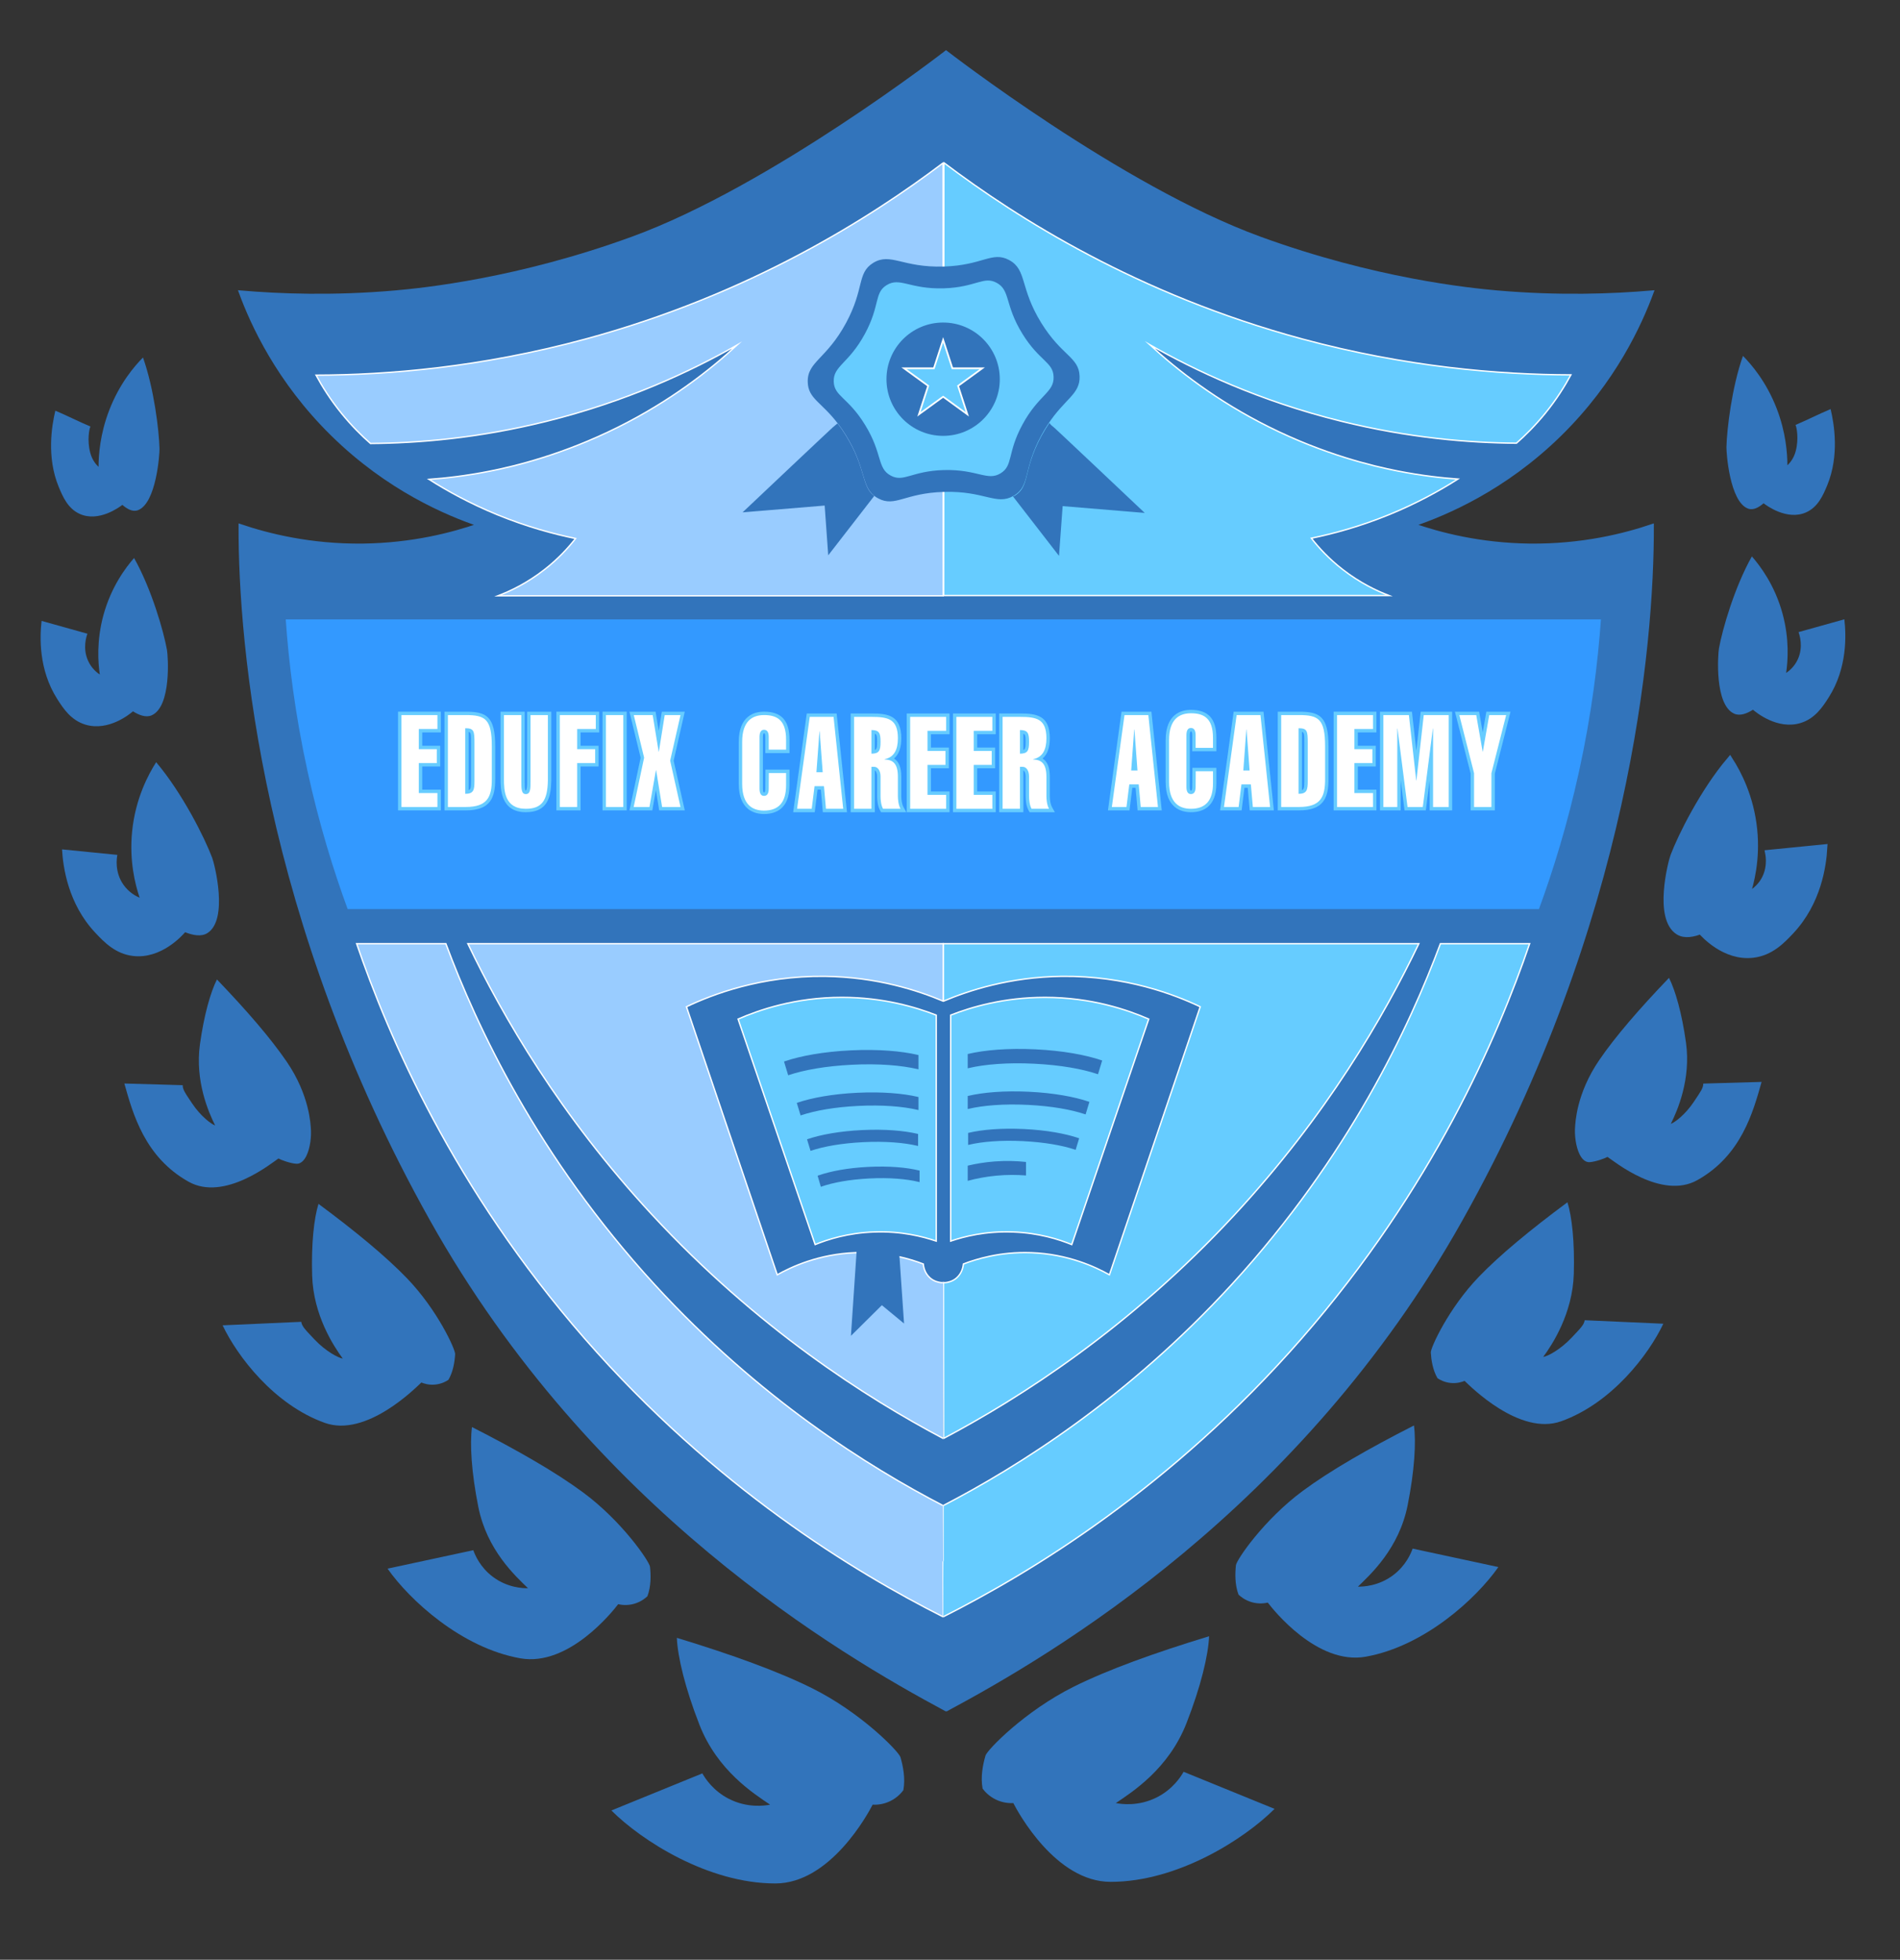 <svg viewBox="160.31 255.374 279.141 287.926" version="1.1" xmlns:xlink="http://www.w3.org/1999/xlink" xmlns="http://www.w3.org/2000/svg" style="max-height: 500px" width="279.141" height="287.926">
<rect x="160.31" y="255.374" width="279.141" height="287.926" fill="#333333" stroke="none"/>
<defs>
<clipPath id="clip_0">
<path d="M0 841.89H595.276V0H0Z" transform="matrix(1,0,0,-1,0,841.89)"/>
</clipPath>
<clipPath id="clip_1">
<path d="M0 841.89H595.276V0H0Z" transform="matrix(1,0,0,-1,0,841.89)"/>
</clipPath>
<clipPath id="clip_2">
<path d="M0 841.89H595.276V0H0Z" transform="matrix(1,0,0,-1,0,841.89)"/>
</clipPath>
</defs>
<g>
</g>
<g>
<path d="M0 0V4.6 19.3" stroke="#231f20" fill="none" stroke-linejoin="miter" stroke-miterlimit="10" stroke-linecap="butt" stroke-width=".2" transform="matrix(1,0,0,-1,298.932,346.127)"/>
<path d="M0 0 .06-14.9V-30.91" stroke="#231f20" fill="none" stroke-linejoin="miter" stroke-miterlimit="10" stroke-linecap="butt" stroke-width=".2" transform="matrix(1,0,0,-1,298.872,263.057)"/>
</g>
<g>
<g clip-path="url(#clip_0)">
<path fill="#3274bb" d="M0 0H-175.37C-177.53 5.87-179.64 12.71-181.33 20.43-183.16 28.78-184.11 36.43-184.56 43.06H9.2C8.74 36.43 7.79 28.78 5.96 20.43 4.27 12.71 2.16 5.87 0 0M-1.544 53.7C-8.854 53.79-14.754 55.34-18.654 56.7-13.934 58.3-5.284 61.93 2.906 69.96 10.936 77.84 14.716 86.23 16.436 90.89 10.606 90.39 2.826 90.1-6.294 90.89-10.464 91.26-24.324 92.66-41.184 98.81-61.634 106.26-87.284 126.13-87.284 126.13-87.284 126.13-112.884 106.26-133.334 98.81-150.184 92.66-164.054 91.26-168.224 90.89-177.334 90.1-185.124 90.39-190.944 90.89-189.234 86.23-185.444 77.84-177.414 69.96-169.234 61.93-160.584 58.3-155.864 56.7-159.754 55.34-165.664 53.79-172.974 53.7-180.714 53.61-186.964 55.21-190.974 56.57-191.024 38.98-187.484-1.48-162.884-45.36-139.134-87.75-102.804-109.03-87.284-117.36H-87.224C-71.704-109.03-35.384-87.75-11.634-45.36 12.966-1.48 16.506 38.98 16.456 56.57 12.446 55.21 6.206 53.61-1.544 53.7" transform="matrix(1,0,0,-1,386.582,389.187)"/>
<path d="M0 0H-175.37C-177.53 5.87-179.64 12.71-181.33 20.43-183.16 28.78-184.11 36.43-184.56 43.06H9.2C8.74 36.43 7.79 28.78 5.96 20.43 4.27 12.71 2.16 5.87 0 0ZM-1.544 53.7C-8.854 53.79-14.754 55.34-18.654 56.7-13.934 58.3-5.284 61.93 2.906 69.96 10.936 77.84 14.716 86.23 16.436 90.89 10.606 90.39 2.826 90.1-6.294 90.89-10.464 91.26-24.324 92.66-41.184 98.81-61.634 106.26-87.284 126.13-87.284 126.13-87.284 126.13-112.884 106.26-133.334 98.81-150.184 92.66-164.054 91.26-168.224 90.89-177.334 90.1-185.124 90.39-190.944 90.89-189.234 86.23-185.444 77.84-177.414 69.96-169.234 61.93-160.584 58.3-155.864 56.7-159.754 55.34-165.664 53.79-172.974 53.7-180.714 53.61-186.964 55.21-190.974 56.57-191.024 38.98-187.484-1.48-162.884-45.36-139.134-87.75-102.804-109.03-87.284-117.36H-87.224C-71.704-109.03-35.384-87.75-11.634-45.36 12.966-1.48 16.506 38.98 16.456 56.57 12.446 55.21 6.206 53.61-1.544 53.7Z" stroke="#3274bb" fill="none" stroke-linejoin="miter" stroke-miterlimit="10" stroke-linecap="butt" stroke-width=".5" transform="matrix(1,0,0,-1,386.582,389.187)"/>
<path fill="#3399ff" d="M0 0C-.46-6.63-1.41-14.28-3.24-22.63-4.93-30.35-7.04-37.19-9.2-43.06H-184.57C-186.73-37.19-188.84-30.35-190.53-22.63-192.36-14.28-193.31-6.63-193.76 0Z" transform="matrix(1,0,0,-1,395.782,346.127)"/>
<path d="M0 0C-.46-6.63-1.41-14.28-3.24-22.63-4.93-30.35-7.04-37.19-9.2-43.06H-184.57C-186.73-37.19-188.84-30.35-190.53-22.63-192.36-14.28-193.31-6.63-193.76 0H0Z" stroke="#3274bb" fill="none" stroke-linejoin="miter" stroke-miterlimit="10" stroke-linecap="butt" stroke-width=".5" transform="matrix(1,0,0,-1,395.782,346.127)"/>
<path fill="#3274bb" d="M0 0C-.472-.025-1.462-.013-2.553 .511-3.61 1.018-4.23 1.749-4.511 2.128-4.832 3.862-4.466 5.67-4.085 6.979-3.844 7.805 1.702 13.532 8.893 17.107 13.854 19.573 20.634 22.035 28.766 24.511 28.65 21.741 27.572 17.185 25.447 11.745 22.811 4.998 17.462 1.621 15.064 0 15.867-.152 18.401-.525 21.106 .851 23.427 2.031 24.595 3.848 25.021 4.596L38.383-.851C33.957-5.277 24.17-11.574 14.298-11.574 6.213-11.574 .677-1.31 0 0" transform="matrix(1,0,0,-1,309.18,520.281)"/>
<path fill="#3274bb" d="M0 0C-.411-.095-1.283-.238-2.324 .052-3.332 .333-3.991 .88-4.297 1.169-4.849 2.644-4.809 4.29-4.677 5.5-4.594 6.264-.609 12.162 5.157 16.423 9.135 19.364 14.713 22.583 21.477 26.025 21.806 23.572 21.567 19.398 20.545 14.285 19.277 7.943 15.1 4.141 13.244 2.344 13.974 2.335 16.259 2.401 18.424 4.032 20.281 5.431 21.025 7.21 21.283 7.933L33.878 5.223C30.676 .644 23.051-6.416 14.371-7.952 7.263-9.209 .799-1.047 0 0" transform="matrix(1,0,0,-1,346.567,490.827)"/>
<path fill="#3274bb" d="M0 0C-.349-.146-1.1-.403-2.065-.302-2.999-.204-3.664 .181-3.977 .392-4.687 1.614-4.897 3.077-4.962 4.168-5.003 4.856-2.358 10.672 2.107 15.306 5.187 18.503 9.642 22.186 15.114 26.244 15.772 24.122 16.185 20.393 16.045 15.715 15.871 9.913 12.92 5.382 11.547 3.514 12.194 3.615 14.03 4.557 15.701 6.324 17.135 7.84 17.528 8.234 17.648 8.913L29.199 8.399C27.051 3.867 21.636-3.276 14.185-5.933 8.083-8.11 .863-.807 0 0" transform="matrix(1,0,0,-1,375.481,458.254)"/>
<path fill="#3274bb" d="M0 0C-.299-.188-1.712-.717-2.615-.775-3.489-.83-3.936 .08-4.085 .34-4.702 1.58-4.846 3.335-4.766 4.34-4.715 4.981-4.595 9.266-1.214 14.221 1.119 17.639 4.639 21.719 9.035 26.301 9.971 24.454 10.932 21.091 11.533 16.77 12.278 11.41 10.272 6.786 9.301 4.854 9.88 5.049 11.42 6.201 12.681 8.085 13.763 9.702 14.062 10.125 14.067 10.768L22.638 11.014C21.37 6.515 19.632 .187 13.198-3.417 7.929-6.369 .919-.607 0 0" transform="matrix(1,0,0,-1,396.478,425.342)"/>
<path fill="#3274bb" d="M0 0C-3.861-4.568-7.125-11.102-8.234-14.053-8.58-14.973-10.656-23.126-7.532-25.106-6.614-25.688-5.344-25.413-4.255-24.979-3.837-25.463-.726-28.96 3.404-28.468 5.975-28.162 7.616-26.467 8.936-25.064 12.955-20.792 13.678-15.405 13.83-12.809 11.121-13.078 8.411-13.348 5.702-13.617 5.783-14.037 6.135-16.112 4.809-18 3.997-19.156 2.94-19.694 2.426-19.915 3.076-17.987 3.968-14.512 3.532-10.17 3.043-5.295 1.124-1.763 0 0" transform="matrix(1,0,0,-1,414.443,367.121)"/>
<path d="M0 0C-3.861-4.568-7.125-11.102-8.234-14.053-8.58-14.973-10.656-23.126-7.532-25.106-6.614-25.688-5.344-25.413-4.255-24.979-3.837-25.463-.726-28.96 3.404-28.468 5.975-28.162 7.616-26.467 8.936-25.064 12.955-20.792 13.678-15.405 13.83-12.809 11.121-13.078 8.411-13.348 5.702-13.617 5.783-14.037 6.135-16.112 4.809-18 3.997-19.156 2.94-19.694 2.426-19.915 3.076-17.987 3.968-14.512 3.532-10.17 3.043-5.295 1.124-1.763 0 0Z" stroke="#3274bb" fill="none" stroke-linejoin="miter" stroke-miterlimit="10" stroke-linecap="butt" stroke-width="1" transform="matrix(1,0,0,-1,414.443,367.121)"/>
<path fill="#3274bb" d="M0 0C-2.572-4.565-4.344-10.767-4.836-13.516-4.99-14.373-5.517-21.824-2.585-23.111-1.723-23.489-.694-23.064 .16-22.526 .585-22.89 3.735-25.509 7.145-24.481 9.268-23.841 10.397-22.118 11.3-20.696 14.049-16.369 13.85-11.539 13.588-9.24 11.344-9.867 9.099-10.495 6.854-11.122 6.985-11.479 7.594-13.248 6.758-15.096 6.247-16.227 5.436-16.852 5.035-17.119 5.294-15.334 5.525-12.157 4.506-8.412 3.361-4.206 1.212-1.385 0 0" transform="matrix(1,0,0,-1,417.689,337.122)"/>
<path fill="#3274bb" d="M0 0C-1.627-4.594-2.356-10.7-2.427-13.383-2.449-14.219-1.947-21.427 .741-22.433 1.531-22.728 2.362-22.238 3.028-21.653 3.441-21.97 6.487-24.24 9.289-22.982 11.033-22.199 11.784-20.452 12.379-19.013 14.188-14.633 13.398-10.004 12.878-7.813 11.027-8.594 9.575-9.358 7.724-10.139 7.882-10.472 8.234-12.142 7.752-13.985 7.457-15.113 6.84-15.779 6.529-16.068 6.523-14.33 6.314-11.256 4.956-7.734 3.432-3.78 1.221-1.236 0 0" transform="matrix(1,0,0,-1,416.379,307.663)"/>
<path fill="#3274bb" d="M0 0C.472-.025 1.462-.013 2.553 .511 3.61 1.018 4.23 1.749 4.511 2.128 4.832 3.862 4.466 5.67 4.085 6.979 3.845 7.805-1.702 13.532-8.893 17.107-13.854 19.573-20.634 22.035-28.766 24.511-28.65 21.741-27.572 17.185-25.447 11.745-22.811 4.998-17.462 1.621-15.064 0-15.867-.152-18.401-.525-21.106 .851-23.427 2.031-24.595 3.848-25.021 4.596L-38.383-.851C-33.957-5.277-24.17-11.574-14.298-11.574-6.213-11.574-.677-1.31 0 0" transform="matrix(1,0,0,-1,288.516,520.516)"/>
<path fill="#3274bb" d="M0 0C.411-.095 1.283-.238 2.324 .052 3.332 .333 3.991 .88 4.297 1.169 4.849 2.644 4.809 4.29 4.677 5.5 4.594 6.264 .609 12.162-5.157 16.423-9.135 19.364-14.713 22.583-21.477 26.025-21.806 23.572-21.567 19.398-20.545 14.285-19.277 7.943-15.1 4.141-13.244 2.344-13.974 2.335-16.259 2.401-18.424 4.032-20.281 5.431-21.025 7.21-21.283 7.933L-33.878 5.223C-30.676 .644-23.051-6.416-14.371-7.952-7.263-9.209-.799-1.047 0 0" transform="matrix(1,0,0,-1,251.129,491.061)"/>
<path fill="#3274bb" d="M0 0C.349-.146 1.1-.403 2.065-.302 2.999-.204 3.664 .181 3.977 .392 4.687 1.614 4.897 3.077 4.962 4.168 5.003 4.856 2.358 10.672-2.107 15.306-5.187 18.503-9.642 22.186-15.114 26.244-15.772 24.122-16.185 20.393-16.045 15.715-15.871 9.913-12.92 5.382-11.547 3.514-12.194 3.615-14.03 4.557-15.701 6.324-17.135 7.84-17.528 8.234-17.648 8.913L-29.199 8.399C-27.051 3.867-21.636-3.276-14.185-5.933-8.083-8.11-.863-.807 0 0" transform="matrix(1,0,0,-1,222.215,458.489)"/>
<path fill="#3274bb" d="M0 0C.299-.188 1.712-.717 2.615-.775 3.489-.83 3.936 .08 4.085 .34 4.702 1.58 4.846 3.335 4.766 4.34 4.715 4.981 4.595 9.265 1.214 14.221-1.119 17.639-4.639 21.719-9.035 26.301-9.971 24.454-10.932 21.091-11.533 16.77-12.278 11.41-10.272 6.786-9.301 4.854-9.88 5.049-11.42 6.201-12.681 8.085-13.763 9.702-14.062 10.125-14.067 10.768L-22.638 11.014C-21.37 6.515-19.632 .187-13.198-3.417-7.929-6.369-.919-.607 0 0" transform="matrix(1,0,0,-1,201.218,425.577)"/>
<path fill="#3274bb" d="M0 0C3.861-4.568 7.125-11.102 8.234-14.053 8.58-14.973 10.656-23.126 7.532-25.106 6.614-25.688 5.344-25.413 4.255-24.979 3.837-25.463 .726-28.96-3.404-28.468-5.975-28.162-7.616-26.467-8.936-25.064-12.955-20.792-13.678-15.405-13.83-12.809-11.121-13.078-8.411-13.348-5.702-13.617-5.783-14.037-6.135-16.112-4.809-18-3.997-19.156-2.94-19.694-2.426-19.915-3.076-17.987-3.968-14.512-3.532-10.17-3.043-5.295-1.124-1.763 0 0" transform="matrix(1,0,0,-1,183.253,367.356)"/>
<path fill="#3274bb" d="M0 0C2.572-4.565 4.344-10.767 4.836-13.516 4.99-14.373 5.517-21.824 2.585-23.111 1.723-23.489 .694-23.064-.16-22.526-.585-22.89-3.735-25.509-7.145-24.481-9.268-23.841-10.397-22.118-11.3-20.696-14.049-16.369-13.85-11.539-13.588-9.24-11.344-9.867-9.099-10.495-6.854-11.122-6.985-11.479-7.594-13.248-6.758-15.096-6.247-16.227-5.436-16.852-5.035-17.119-5.294-15.334-5.525-12.157-4.506-8.412-3.361-4.206-1.212-1.385 0 0" transform="matrix(1,0,0,-1,180.007,337.357)"/>
<path fill="#3274bb" d="M0 0C1.627-4.594 2.356-10.7 2.427-13.383 2.449-14.219 1.947-21.427-.741-22.433-1.531-22.728-2.362-22.238-3.028-21.653-3.441-21.97-6.487-24.24-9.289-22.982-11.033-22.199-11.784-20.452-12.379-19.013-14.188-14.633-13.398-10.004-12.878-7.813-11.027-8.594-9.575-9.358-7.724-10.139-7.882-10.472-8.234-12.142-7.752-13.985-7.457-15.113-6.84-15.779-6.529-16.068-6.523-14.33-6.314-11.256-4.956-7.734-3.432-3.78-1.221-1.236 0 0" transform="matrix(1,0,0,-1,181.317,307.898)"/>
</g>
</g>
<g>
<g clip-path="url(#clip_1)">
<path fill="#66ccff" d="M0 0C-4.28-1.75-8.21-2.82-11.49-3.49-10.43-4.84-8.94-6.49-6.89-8.08-4.36-10.05-1.9-11.22-.08-11.91H-65.51L-65.48 51.66H-65.45C-54.66 43.51-36.99 32.32-12.85 25.79 2.44 21.66 16.08 20.54 26.64 20.51 25.74 18.85 24.53 16.91 22.9 14.9 21.43 13.09 19.95 11.62 18.64 10.47 11.72 10.52 2.85 11.23-7.15 13.71-19.07 16.66-28.53 21.12-35.23 24.94-31.22 21.25-25.43 16.7-17.7 12.85-9.56 8.8-2.48 7.11 1.19 6.39 4.73 5.69 7.78 5.36 10.04 5.2 7.35 3.49 4 1.64 0 0" transform="matrix(1,0,0,-1,364.46,330.96)"/>
<path d="M0 0C-4.28-1.75-8.21-2.82-11.49-3.49-10.43-4.84-8.94-6.49-6.89-8.08-4.36-10.05-1.9-11.22-.08-11.91H-65.51L-65.48 51.66H-65.45C-54.66 43.51-36.99 32.32-12.85 25.79 2.44 21.66 16.08 20.54 26.64 20.51 25.74 18.85 24.53 16.91 22.9 14.9 21.43 13.09 19.95 11.62 18.64 10.47 11.72 10.52 2.85 11.23-7.15 13.71-19.07 16.66-28.53 21.12-35.23 24.94-31.22 21.25-25.43 16.7-17.7 12.85-9.56 8.8-2.48 7.11 1.19 6.39 4.73 5.69 7.78 5.36 10.04 5.2 7.35 3.49 4 1.64 0 0Z" stroke="#ffffff" fill="none" stroke-linejoin="miter" stroke-miterlimit="10" stroke-linecap="butt" stroke-width=".2" transform="matrix(1,0,0,-1,364.46,330.96)"/>
<path fill="#99ccff" d="M0 0C2.26 .16 5.31 .49 8.85 1.19 12.52 1.91 19.6 3.6 27.74 7.65 35.47 11.5 41.26 16.05 45.27 19.74 38.57 15.92 29.11 11.46 17.19 8.51 7.19 6.03-1.68 5.32-8.6 5.27-9.91 6.42-11.39 7.89-12.86 9.7-14.49 11.71-15.7 13.65-16.6 15.31-6.04 15.34 7.6 16.46 22.89 20.59 47.03 27.12 64.7 38.31 75.49 46.46H75.52L75.55-17.11H10.12C11.94-16.42 14.4-15.25 16.93-13.28 18.98-11.69 20.47-10.04 21.53-8.69 18.25-8.02 14.32-6.95 10.04-5.2 6.04-3.56 2.69-1.71 0 0" transform="matrix(1,0,0,-1,223.339,325.802)"/>
<path d="M0 0C2.26 .16 5.31 .49 8.85 1.19 12.52 1.91 19.6 3.6 27.74 7.65 35.47 11.5 41.26 16.05 45.27 19.74 38.57 15.92 29.11 11.46 17.19 8.51 7.19 6.03-1.68 5.32-8.6 5.27-9.91 6.42-11.39 7.89-12.86 9.7-14.49 11.71-15.7 13.65-16.6 15.31-6.04 15.34 7.6 16.46 22.89 20.59 47.03 27.12 64.7 38.31 75.49 46.46H75.52L75.55-17.11H10.12C11.94-16.42 14.4-15.25 16.93-13.28 18.98-11.69 20.47-10.04 21.53-8.69 18.25-8.02 14.32-6.95 10.04-5.2 6.04-3.56 2.69-1.71 0 0Z" stroke="#ffffff" fill="none" stroke-linejoin="miter" stroke-miterlimit="10" stroke-linecap="butt" stroke-width=".2" transform="matrix(1,0,0,-1,223.339,325.802)"/>
<path fill="#66ccff" d="M0 0C10.95 5.69 27.02 15.72 42.41 32.51 59.65 51.33 68.53 70.45 73.05 82.56H86.16C81.47 68.86 71.95 46.64 52.63 24.51 33.45 2.56 12.89-9.83 0-16.34-.01-16.34-.01 .01 0 0" transform="matrix(1,0,0,-1,298.879,476.576)"/>
<path d="M0 0C10.95 5.69 27.02 15.72 42.41 32.51 59.65 51.33 68.53 70.45 73.05 82.56H86.16C81.47 68.86 71.95 46.64 52.63 24.51 33.45 2.56 12.89-9.83 0-16.34-.01-16.34-.01 .01 0 0Z" stroke="#ffffff" fill="none" stroke-linejoin="miter" stroke-miterlimit="10" stroke-linecap="butt" stroke-width=".2" transform="matrix(1,0,0,-1,298.879,476.576)"/>
<path fill="#99ccff" d="M0 0C-12.89 6.51-33.45 18.9-52.63 40.85-71.95 62.98-81.47 85.2-86.16 98.9H-73.05C-68.53 86.79-59.65 67.67-42.41 48.85-27.02 32.06-10.95 22.03 0 16.34 .01 16.35 .01 0 0 0" transform="matrix(1,0,0,-1,298.864,492.916)"/>
<path d="M0 0C-12.89 6.51-33.45 18.9-52.63 40.85-71.95 62.98-81.47 85.2-86.16 98.9H-73.05C-68.53 86.79-59.65 67.67-42.41 48.85-27.02 32.06-10.95 22.03 0 16.34 .01 16.35 .01 0 0 0Z" stroke="#ffffff" fill="none" stroke-linejoin="miter" stroke-miterlimit="10" stroke-linecap="butt" stroke-width=".2" transform="matrix(1,0,0,-1,298.864,492.916)"/>
<path fill="#66ccff" d="M0 0V-8.43C.01-8.43 .02-8.44 .03-8.44 3.66-6.91 9.72-4.89 17.43-4.8 26.79-4.7 33.96-7.48 37.73-9.27L24.39-48.65C22.37-47.51 18.33-45.6 12.89-45.4H12.84C10.56-45.32 8.53-45.56 6.82-45.92 5.24-46.25 3.92-46.68 2.94-47.06 2.91-47.31 2.81-48.33 1.96-49.09 1.34-49.65 .62-49.76 .33-49.8H.01C.02-62.52 .02-72.69 .03-72.69 11.25-66.74 27.3-56.55 42.78-39.83 56.31-25.23 64.72-10.7 69.85 0Z" transform="matrix(1,0,0,-1,298.912,394.016)"/>
<path d="M0 0V-8.43C.01-8.43 .02-8.44 .03-8.44 3.66-6.91 9.72-4.89 17.43-4.8 26.79-4.7 33.96-7.48 37.73-9.27L24.39-48.65C22.37-47.51 18.33-45.6 12.89-45.4H12.84C10.56-45.32 8.53-45.56 6.82-45.92 5.24-46.25 3.92-46.68 2.94-47.06 2.91-47.31 2.81-48.33 1.96-49.09 1.34-49.65 .62-49.76 .33-49.8H.01C.02-62.52 .02-72.69 .03-72.69 11.25-66.74 27.3-56.55 42.78-39.83 56.31-25.23 64.72-10.7 69.85 0H0Z" stroke="#ffffff" fill="none" stroke-linejoin="miter" stroke-miterlimit="10" stroke-linecap="butt" stroke-width=".2" transform="matrix(1,0,0,-1,298.912,394.016)"/>
<path fill="#99ccff" d="M0 0C5.13-10.7 13.54-25.23 27.07-39.83 42.55-56.55 58.6-66.74 69.82-72.69 69.83-72.69 69.83-62.52 69.84-49.8H69.52C69.23-49.76 68.51-49.65 67.89-49.09 67.04-48.33 66.94-47.31 66.91-47.06 65.93-46.68 64.61-46.25 63.03-45.92 61.32-45.56 59.29-45.32 57.01-45.4H56.96C51.52-45.6 47.48-47.51 45.46-48.65L32.12-9.27C35.89-7.48 43.06-4.7 52.42-4.8 60.13-4.89 66.19-6.91 69.82-8.44 69.83-8.44 69.84-8.43 69.85-8.43V0Z" transform="matrix(1,0,0,-1,229.041,394.016)"/>
<path d="M0 0C5.13-10.7 13.54-25.23 27.07-39.83 42.55-56.55 58.6-66.74 69.82-72.69 69.83-72.69 69.83-62.52 69.84-49.8H69.52C69.23-49.76 68.51-49.65 67.89-49.09 67.04-48.33 66.94-47.31 66.91-47.06 65.93-46.68 64.61-46.25 63.03-45.92 61.32-45.56 59.29-45.32 57.01-45.4H56.96C51.52-45.6 47.48-47.51 45.46-48.65L32.12-9.27C35.89-7.48 43.06-4.7 52.42-4.8 60.13-4.89 66.19-6.91 69.82-8.44 69.83-8.44 69.84-8.43 69.85-8.43V0H0Z" stroke="#ffffff" fill="none" stroke-linejoin="miter" stroke-miterlimit="10" stroke-linecap="butt" stroke-width=".2" transform="matrix(1,0,0,-1,229.041,394.016)"/>
<path fill="#66ccff" d="M0 0V-33.2C-1.97-32.53-5.15-31.71-9.13-31.86-12.91-31.99-15.91-32.94-17.79-33.71L-29.11-.58C-26.08 .74-20.74 2.61-13.85 2.61-7.77 2.61-2.94 1.15 0 0" transform="matrix(1,0,0,-1,297.857,404.515)"/>
<path d="M0 0V-33.2C-1.97-32.53-5.15-31.71-9.13-31.86-12.91-31.99-15.91-32.94-17.79-33.71L-29.11-.58C-26.08 .74-20.74 2.61-13.85 2.61-7.77 2.61-2.94 1.15 0 0Z" stroke="#ffffff" fill="none" stroke-linejoin="miter" stroke-miterlimit="10" stroke-linecap="butt" stroke-width=".2" transform="matrix(1,0,0,-1,297.857,404.515)"/>
<path fill="#66ccff" d="M0 0-11.31-33.13C-13.2-32.36-16.19-31.41-19.98-31.28-23.95-31.13-27.14-31.95-29.1-32.62V.58C-26.16 1.73-21.34 3.19-15.25 3.19-8.37 3.19-3.02 1.32 0 0" transform="matrix(1,0,0,-1,329.077,405.096)"/>
<path d="M0 0-11.31-33.13C-13.2-32.36-16.19-31.41-19.98-31.28-23.95-31.13-27.14-31.95-29.1-32.62V.58C-26.16 1.73-21.34 3.19-15.25 3.19-8.37 3.19-3.02 1.32 0 0Z" stroke="#ffffff" fill="none" stroke-linejoin="miter" stroke-miterlimit="10" stroke-linecap="butt" stroke-width=".2" transform="matrix(1,0,0,-1,329.077,405.096)"/>
<path fill="#66ccff" d="M0 0-7.791-14.622 .783-30.363H19.016L28.452-14.664 19.016 .936 .675 0" transform="matrix(1,0,0,-1,288.947,296.463)"/>
</g>
</g>
<g>
<g clip-path="url(#clip_2)">
<path fill="#3274bb" d="M0 0C-2.25-4.15-1.31-5.99-3.23-7.18-5.26-8.43-6.67-6.61-11.61-6.73H-11.67C-16.4-6.87-17.52-8.6-19.51-7.53-21.62-6.4-20.72-4.25-23.35 0-25.82 4.02-27.88 4.14-27.95 6.39-28.03 8.79-25.72 9.08-23.35 13.48-21.1 17.64-22.04 19.48-20.12 20.67-18.08 21.93-16.67 20.07-11.67 20.22H-11.61C-6.94 20.38-5.82 22.08-3.84 21.02-1.72 19.88-2.63 17.73 0 13.48 2.48 9.46 4.54 9.35 4.6 7.09 4.68 4.69 2.37 4.4 0 0M2.55 14.96C-.64 20.14 .46 22.76-2.12 24.14-4.53 25.45-5.91 23.36-11.61 23.17H-11.67C-17.76 22.99-19.48 25.26-21.97 23.72-24.31 22.27-23.17 20.03-25.9 14.96-28.8 9.59-31.61 9.24-31.52 6.32-31.45 3.93-29.56 3.51-27.09 .26H-27.08C-26.7-.24-26.3-.81-25.9-1.47-22.99-6.21-23.65-8.8-21.83-10.27-21.65-10.41-21.46-10.54-21.23-10.66-18.81-11.96-17.43-9.86-11.67-9.69H-11.61C-5.67-9.52-3.92-11.7-1.5-10.3-1.46-10.29-1.42-10.26-1.38-10.24 .96-8.79-.18-6.54 2.55-1.47 2.87-.87 3.2-.33 3.52 .15 6.04 4 8.26 4.58 8.17 7.17 8.09 9.92 5.58 10.06 2.55 14.96" transform="matrix(1,0,0,-1,310.625,317.829)"/>
<path d="M0 0C-2.25-4.15-1.31-5.99-3.23-7.18-5.26-8.43-6.67-6.61-11.61-6.73H-11.67C-16.4-6.87-17.52-8.6-19.51-7.53-21.62-6.4-20.72-4.25-23.35 0-25.82 4.02-27.88 4.14-27.95 6.39-28.03 8.79-25.72 9.08-23.35 13.48-21.1 17.64-22.04 19.48-20.12 20.67-18.08 21.93-16.67 20.07-11.67 20.22H-11.61C-6.94 20.38-5.82 22.08-3.84 21.02-1.72 19.88-2.63 17.73 0 13.48 2.48 9.46 4.54 9.35 4.6 7.09 4.68 4.69 2.37 4.4 0 0ZM2.55 14.96C-.64 20.14 .46 22.76-2.12 24.14-4.53 25.45-5.91 23.36-11.61 23.17H-11.67C-17.76 22.99-19.48 25.26-21.97 23.72-24.31 22.27-23.17 20.03-25.9 14.96-28.8 9.59-31.61 9.24-31.52 6.32-31.45 3.93-29.56 3.51-27.09 .26H-27.08C-26.7-.24-26.3-.81-25.9-1.47-22.99-6.21-23.65-8.8-21.83-10.27-21.65-10.41-21.46-10.54-21.23-10.66-18.81-11.96-17.43-9.86-11.67-9.69H-11.61C-5.67-9.52-3.92-11.7-1.5-10.3-1.46-10.29-1.42-10.26-1.38-10.24 .96-8.79-.18-6.54 2.55-1.47 2.87-.87 3.2-.33 3.52 .15 6.04 4 8.26 4.58 8.17 7.17 8.09 9.92 5.58 10.06 2.55 14.96Z" stroke="#3274bb" fill="none" stroke-linejoin="miter" stroke-miterlimit="10" stroke-linecap="butt" stroke-width=".25" transform="matrix(1,0,0,-1,310.625,317.829)"/>
<path fill="#3274bb" d="M0 0C0-4.529-3.671-8.2-8.2-8.2-12.729-8.2-16.4-4.529-16.4 0-16.4 4.529-12.729 8.2-8.2 8.2-3.671 8.2 0 4.529 0 0" transform="matrix(1,0,0,-1,307.072,311.086)"/>
<path d="M0 0C0-4.529-3.671-8.2-8.2-8.2-12.729-8.2-16.4-4.529-16.4 0-16.4 4.529-12.729 8.2-8.2 8.2-3.671 8.2 0 4.529 0 0Z" stroke="#3274bb" fill="none" stroke-linejoin="miter" stroke-miterlimit="10" stroke-linecap="butt" stroke-width=".25" transform="matrix(1,0,0,-1,307.072,311.086)"/>
<path fill="#3274bb" d="M0 0C-2.266 .755-5.433 1.325-9.277 1.518-13.265 1.719-16.604 1.427-18.979 .872V2.766C-16.571 3.327-13.19 3.627-9.149 3.433-5.107 3.24-1.79 2.619 .553 1.83Z" transform="matrix(1,0,0,-1,321.561,413.074)"/>
<path d="M0 0C-2.266 .755-5.433 1.325-9.277 1.518-13.265 1.719-16.604 1.427-18.979 .872V2.766C-16.571 3.327-13.19 3.627-9.149 3.433-5.107 3.24-1.79 2.619 .553 1.83L0 0Z" stroke="#3274bb" fill="none" stroke-linejoin="miter" stroke-miterlimit="10" stroke-linecap="butt" stroke-width=".2" transform="matrix(1,0,0,-1,321.561,413.074)"/>
<path fill="#3274bb" d="M0 0C-2.048 .682-4.911 1.198-8.385 1.372-11.991 1.554-15.009 1.29-17.155 .789V2.5C-14.979 3.008-11.922 3.278-8.27 3.103-4.616 2.928-1.618 2.367 .5 1.654Z" transform="matrix(1,0,0,-1,319.737,418.976)"/>
<path d="M0 0C-2.048 .682-4.911 1.198-8.385 1.372-11.991 1.554-15.009 1.29-17.155 .789V2.5C-14.979 3.008-11.922 3.278-8.27 3.103-4.616 2.928-1.618 2.367 .5 1.654L0 0Z" stroke="#3274bb" fill="none" stroke-linejoin="miter" stroke-miterlimit="10" stroke-linecap="butt" stroke-width=".2" transform="matrix(1,0,0,-1,319.737,418.976)"/>
<path fill="#3274bb" d="M0 0C-1.867 .622-4.476 1.091-7.642 1.251-10.928 1.416-13.679 1.176-15.635 .719V2.279C-13.652 2.741-10.866 2.988-7.537 2.828-4.207 2.669-1.474 2.158 .456 1.507Z" transform="matrix(1,0,0,-1,318.276,424.18)"/>
<path d="M0 0C-1.867 .622-4.476 1.091-7.642 1.251-10.928 1.416-13.679 1.176-15.635 .719V2.279C-13.652 2.741-10.866 2.988-7.537 2.828-4.207 2.669-1.474 2.158 .456 1.507L0 0Z" stroke="#3274bb" fill="none" stroke-linejoin="miter" stroke-miterlimit="10" stroke-linecap="butt" stroke-width=".2" transform="matrix(1,0,0,-1,318.276,424.18)"/>
<path fill="#3274bb" d="M0 0V-2.021C1.137-1.72 2.499-1.445 4.05-1.297 5.687-1.14 7.147-1.162 8.366-1.255V.532C7.098 .664 5.573 .726 3.855 .596 2.395 .485 1.1 .259 0 0" transform="matrix(1,0,0,-1,302.582,426.711)"/>
<path d="M0 0V-2.021C1.137-1.72 2.499-1.445 4.05-1.297 5.687-1.14 7.147-1.162 8.366-1.255V.532C7.098 .664 5.573 .726 3.855 .596 2.395 .485 1.1 .259 0 0Z" stroke="#3274bb" fill="none" stroke-linejoin="miter" stroke-miterlimit="10" stroke-linecap="butt" stroke-width=".2" transform="matrix(1,0,0,-1,302.582,426.711)"/>
<path fill="#3274bb" d="M0 0C2.266 .755 5.433 1.325 9.277 1.518 13.265 1.719 16.604 1.427 18.979 .872V2.766C16.571 3.327 13.19 3.627 9.149 3.433 5.107 3.24 1.79 2.619-.553 1.83Z" transform="matrix(1,0,0,-1,276.171,413.225)"/>
<path d="M0 0C2.266 .755 5.433 1.325 9.277 1.518 13.265 1.719 16.604 1.427 18.979 .872V2.766C16.571 3.327 13.19 3.627 9.149 3.433 5.107 3.24 1.79 2.619-.553 1.83L0 0Z" stroke="#3274bb" fill="none" stroke-linejoin="miter" stroke-miterlimit="10" stroke-linecap="butt" stroke-width=".2" transform="matrix(1,0,0,-1,276.171,413.225)"/>
<path fill="#3274bb" d="M0 0C2.048 .682 4.911 1.198 8.385 1.372 11.991 1.554 15.009 1.29 17.155 .789V2.5C14.979 3.008 11.922 3.278 8.27 3.103 4.616 2.928 1.618 2.367-.5 1.654Z" transform="matrix(1,0,0,-1,277.995,419.127)"/>
<path d="M0 0C2.048 .682 4.911 1.198 8.385 1.372 11.991 1.554 15.009 1.29 17.155 .789V2.5C14.979 3.008 11.922 3.278 8.27 3.103 4.616 2.928 1.618 2.367-.5 1.654L0 0Z" stroke="#3274bb" fill="none" stroke-linejoin="miter" stroke-miterlimit="10" stroke-linecap="butt" stroke-width=".2" transform="matrix(1,0,0,-1,277.995,419.127)"/>
<path fill="#3274bb" d="M0 0C1.867 .622 4.476 1.091 7.642 1.251 10.928 1.416 13.679 1.176 15.635 .719V2.279C13.652 2.741 10.866 2.988 7.537 2.828 4.207 2.669 1.474 2.158-.456 1.507Z" transform="matrix(1,0,0,-1,279.456,424.331)"/>
<path d="M0 0C1.867 .622 4.476 1.091 7.642 1.251 10.928 1.416 13.679 1.176 15.635 .719V2.279C13.652 2.741 10.866 2.988 7.537 2.828 4.207 2.669 1.474 2.158-.456 1.507L0 0Z" stroke="#3274bb" fill="none" stroke-linejoin="miter" stroke-miterlimit="10" stroke-linecap="butt" stroke-width=".2" transform="matrix(1,0,0,-1,279.456,424.331)"/>
<path fill="#3274bb" d="M0 0C1.712 .592 4.105 1.04 7.009 1.192 10.023 1.35 12.546 1.121 14.34 .685V2.172C12.521 2.612 9.966 2.847 6.913 2.695 3.859 2.544 1.352 2.056-.418 1.437Z" transform="matrix(1,0,0,-1,280.972,429.608)"/>
<path d="M0 0C1.712 .592 4.105 1.04 7.009 1.192 10.023 1.35 12.546 1.121 14.34 .685V2.172C12.521 2.612 9.966 2.847 6.913 2.695 3.859 2.544 1.352 2.056-.418 1.437L0 0Z" stroke="#3274bb" fill="none" stroke-linejoin="miter" stroke-miterlimit="10" stroke-linecap="butt" stroke-width=".2" transform="matrix(1,0,0,-1,280.972,429.608)"/>
<path fill="#66ccff" d="M0 0 1.357-4.176H5.748L2.196-6.758 3.553-10.934 0-8.353-3.553-10.934-2.196-6.758-5.748-4.176H-1.357Z" transform="matrix(1,0,0,-1,298.872,305.308)"/>
<path d="M0 0 1.357-4.176H5.748L2.196-6.758 3.553-10.934 0-8.353-3.553-10.934-2.196-6.758-5.748-4.176H-1.357L0 0Z" stroke="#ffffff" fill="none" stroke-linejoin="miter" stroke-miterlimit="10" stroke-linecap="butt" stroke-width=".25" transform="matrix(1,0,0,-1,298.872,305.308)"/>
<path fill="#3274bb" d="M0 0-6.48-8.36-6.99-1.25-18.82-2.23C-18.82-2.23-5.33 10.53-5.26 10.53H-5.25C-4.87 10.03-4.47 9.46-4.07 8.8-1.16 4.06-1.82 1.47 0 0" transform="matrix(1,0,0,-1,288.572,328.265)"/>
<path d="M0 0-6.48-8.36-6.99-1.25-18.82-2.23C-18.82-2.23-5.33 10.53-5.26 10.53H-5.25C-4.87 10.03-4.47 9.46-4.07 8.8-1.16 4.06-1.82 1.47 0 0Z" stroke="#3274bb" fill="none" stroke-linejoin="miter" stroke-miterlimit="10" stroke-linecap="butt" stroke-width=".25" transform="matrix(1,0,0,-1,288.572,328.265)"/>
<path fill="#3274bb" d="M0 0-11.83 .98-12.35-6.13-18.8 2.2C-18.76 2.21-18.72 2.24-18.68 2.26-16.34 3.71-17.48 5.96-14.75 11.03-14.43 11.63-13.969 12.375-13.649 12.855L-13.56 12.76C-13.49 12.76 0 0 0 0" transform="matrix(1,0,0,-1,328.144,330.577)"/>
<path d="M0 0-11.83 .98-12.35-6.13-18.8 2.2C-18.76 2.21-18.72 2.24-18.68 2.26-16.34 3.71-17.48 5.96-14.75 11.03-14.43 11.63-13.969 12.375-13.649 12.855L-13.56 12.76C-13.49 12.76 0 0 0 0Z" stroke="#3274bb" fill="none" stroke-linejoin="miter" stroke-miterlimit="10" stroke-linecap="butt" stroke-width=".25" transform="matrix(1,0,0,-1,328.144,330.577)"/>
<path fill="#3274bb" d="M0 0-3.15 2.6-7.57-1.78-6.75 10.45H-6.7C-4.42 10.53-2.39 10.29-.68 9.93Z" transform="matrix(1,0,0,-1,293.014,449.599)"/>
<path d="M0 0-3.15 2.6-7.57-1.78-6.75 10.45H-6.7C-4.42 10.53-2.39 10.29-.68 9.93L0 0Z" stroke="#3274bb" fill="none" stroke-linejoin="miter" stroke-miterlimit="10" stroke-linecap="butt" stroke-width=".2" transform="matrix(1,0,0,-1,293.014,449.599)"/>
<path fill="#66ccff" d="M0 0V14.504H6.286V11.456H3.551V9.497H6.193V6.449H3.551V3.048H6.286V0Z" transform="matrix(1,0,0,-1,218.79,374.437)"/>
<path fill="#ffffff" d="M0 0V13.504H5.286V11.456H2.551V8.497H5.193V6.449H2.551V2.048H5.286V0Z" transform="matrix(1,0,0,-1,219.29,373.937)"/>
<path fill="#66ccff" d="M0 0C.292 .093 .353 .391 .353 1.335V6.893C.353 8.159 .353 8.482 0 8.564ZM-3.551-2.977V11.527H-.423C2.628 11.527 3.903 10.817 3.903 6.418V1.601C3.903-1.147 3.168-2.977-.423-2.977Z" transform="matrix(1,0,0,-1,229.163,371.46)"/>
<path fill="#ffffff" d="M0 0C1.245 0 1.353 .588 1.353 1.878V7.435C1.353 9.237 1.291 9.635 0 9.635ZM-2.551 11.57H.077C2.936 11.57 3.903 11 3.903 6.961V2.143C3.903-.417 3.288-1.935 .077-1.935H-2.551Z" transform="matrix(1,0,0,-1,228.663,372.002)"/>
<path fill="#66ccff" d="M0 0C-3.711 0-3.711 3.447-3.711 4.919V14.77H-.16V4.54C-.16 4.042-.16 3.291-.03 3.159 .191 3.287 .191 4.041 .191 4.54V14.77H3.742V4.616C3.69 2.213 3.202 0 0 0" transform="matrix(1,0,0,-1,237.561,374.703)"/>
<path fill="#ffffff" d="M0 0C-.062-2.864-.86-4.116-3.242-4.116-6.392-4.116-6.453-1.403-6.453 .304V9.654H-3.902V-.076C-3.902-1.157-3.902-1.954-3.242-1.954-2.551-1.954-2.551-1.157-2.551-.076V9.654H0Z" transform="matrix(1,0,0,-1,240.803,370.087)"/>
<path fill="#66ccff" d="M0 0V14.504H6.286V11.456H3.551V9.497H6.194V6.449H3.551V0Z" transform="matrix(1,0,0,-1,242.055,374.437)"/>
<path fill="#ffffff" d="M0 0V13.504H5.286V11.456H2.551V8.497H5.194V6.449H2.551V0Z" transform="matrix(1,0,0,-1,242.555,373.937)"/>
<path fill="#66ccff" d="M248.832 481.957H252.383V467.453H248.832Z" transform="matrix(1,0,0,-1,0,841.89)"/>
<path fill="#ffffff" d="M249.332 481.457H251.883V467.953H249.332Z" transform="matrix(1,0,0,-1,0,841.89)"/>
<path fill="#66ccff" d="M0 0-.485 2.998-1.014 0H-4.371L-2.729 7.738-4.374 14.504H-.532L-.07 11.675 .384 14.504H3.756L2.121 7.308 3.754 0Z" transform="matrix(1,0,0,-1,257.159,374.437)"/>
<path fill="#ffffff" d="M0 0H-2.32L-.783 7.245-2.305 13.504H.477L1.353 8.137H1.383L2.243 13.504H4.563L3.042 6.809 4.563 0H1.859L.983 5.405H.953Z" transform="matrix(1,0,0,-1,255.725,373.937)"/>
<path fill="#66ccff" d="M0 0C-1.387 0-3.712 .578-3.712 4.445V10.59C-3.712 14.458-1.387 15.036 0 15.036 2.553 15.036 3.742 13.731 3.742 10.932V8.952H.191V11.311C.191 11.684 .127 11.873 0 11.873-.153 11.873-.161 11.405-.161 11.311V3.725C-.161 3.631-.153 3.162 0 3.162 .127 3.162 .191 3.352 .191 3.725L.21 6.52H3.742V4.236C3.742 .735 1.707 0 0 0" transform="matrix(1,0,0,-1,272.557,374.967)"/>
<path fill="#ffffff" d="M0 0V-1.783C0-4.306-1.091-5.52-3.242-5.52-4.933-5.52-6.454-4.666-6.454-1.574V4.571C-6.454 7.663-4.933 8.516-3.242 8.516-1.383 8.516 0 7.833 0 4.912V3.433H-2.551V5.292C-2.551 5.842-2.689 6.354-3.242 6.354-3.765 6.354-3.903 5.842-3.903 5.292V-2.295C-3.903-2.845-3.765-3.357-3.242-3.357-2.689-3.357-2.551-2.845-2.551-2.295L-2.535 0Z" transform="matrix(1,0,0,-1,275.799,368.948)"/>
<path fill="#66ccff" d="M0 0-.292 3.319H-.776L-1.19 0H-4.356L-2.359 14.504H2.029L3.548 0Z" transform="matrix(1,0,0,-1,281.197,374.702)"/>
<path fill="#ffffff" d="M0 0-.446 6.012H-.477L-.922 0ZM1.598 8.137 3.012-5.368H.477L.185-2.048H-1.199L-1.613-5.368H-3.765L-1.905 8.137Z" transform="matrix(1,0,0,-1,281.178,368.834)"/>
<path fill="#66ccff" d="M0 0C.262 .086 .337 .356 .337 1.205 .337 2.037 .279 2.305 0 2.391ZM.913-9.139 .77-8.883C.412-8.244 .337-7.376 .337-6.761V-3.897C.337-3.359 .16-3.071 0-2.995V-9.139H-3.551V5.366H-.484C1.907 5.366 3.888 5.091 3.888 1.717 3.888 .341 3.528-.652 2.817-1.252 3.542-1.703 3.888-2.583 3.888-3.935V-6.761C3.888-7.424 4.008-8.035 4.209-8.395L4.625-9.139Z" transform="matrix(1,0,0,-1,288.838,365.563)"/>
<path fill="#ffffff" d="M0 0C1.152 0 1.337 .474 1.337 1.745 1.337 2.997 1.168 3.471 0 3.471ZM-2.551-8.099V5.406H.016C2.443 5.406 3.888 5.102 3.888 2.257 3.888 .569 3.319-.531 1.937-.815V-.854C3.166-.891 3.888-1.46 3.888-3.395V-6.221C3.888-6.752 3.965-7.549 4.272-8.099H1.706C1.398-7.549 1.337-6.752 1.337-6.221V-3.357C1.337-2.409 .876-1.935 .415-1.935H0V-8.099Z" transform="matrix(1,0,0,-1,288.338,366.103)"/>
<path fill="#66ccff" d="M0 0V14.504H6.286V11.456H3.551V9.497H6.193V6.449H3.551V3.048H6.286V0Z" transform="matrix(1,0,0,-1,293.525,374.702)"/>
<path fill="#ffffff" d="M0 0V13.504H5.286V11.456H2.551V8.497H5.193V6.449H2.551V2.048H5.286V0Z" transform="matrix(1,0,0,-1,294.025,374.202)"/>
<path fill="#66ccff" d="M0 0V14.504H6.286V11.456H3.551V9.497H6.193V6.449H3.551V3.048H6.286V0Z" transform="matrix(1,0,0,-1,300.317,374.702)"/>
<path fill="#ffffff" d="M0 0V13.504H5.286V11.456H2.551V8.497H5.193V6.449H2.551V2.048H5.286V0Z" transform="matrix(1,0,0,-1,300.817,374.202)"/>
<path fill="#66ccff" d="M0 0C.262 .086 .337 .356 .337 1.205 .337 2.037 .279 2.305 0 2.391ZM.911-9.139 .769-8.882C.412-8.243 .337-7.375 .337-6.761V-3.897C.337-3.359 .16-3.071 0-2.995V-9.139H-3.551V5.366H-.484C1.907 5.366 3.888 5.091 3.888 1.717 3.888 .341 3.528-.652 2.816-1.252 3.542-1.703 3.888-2.583 3.888-3.935V-6.761C3.888-7.425 4.008-8.036 4.208-8.395L4.624-9.139Z" transform="matrix(1,0,0,-1,310.659,365.563)"/>
<path fill="#ffffff" d="M0 0C1.152 0 1.337 .474 1.337 1.745 1.337 2.997 1.168 3.471 0 3.471ZM-2.551-8.099V5.406H.016C2.443 5.406 3.888 5.102 3.888 2.257 3.888 .569 3.318-.531 1.936-.815V-.854C3.165-.891 3.888-1.46 3.888-3.395V-6.221C3.888-6.752 3.964-7.549 4.271-8.099H1.705C1.398-7.549 1.337-6.752 1.337-6.221V-3.357C1.337-2.409 .876-1.935 .415-1.935H0V-8.099Z" transform="matrix(1,0,0,-1,310.159,366.103)"/>
<path fill="#66ccff" d="M0 0-.292 3.319H-.775L-1.19 0H-4.356L-2.359 14.504H2.03L3.548 0Z" transform="matrix(1,0,0,-1,327.441,374.437)"/>
<path fill="#ffffff" d="M0 0-.445 6.012H-.477L-.922 0ZM1.599 8.137 3.012-5.368H.477L.185-2.048H-1.198L-1.613-5.368H-3.765L-1.905 8.137Z" transform="matrix(1,0,0,-1,327.422,368.569)"/>
<path fill="#66ccff" d="M0 0C-1.386 0-3.711 .578-3.711 4.445V10.59C-3.711 14.458-1.386 15.036 0 15.036 2.553 15.036 3.742 13.731 3.742 10.932V8.952H.191V11.311C.191 11.873 .047 11.873 0 11.873-.152 11.873-.16 11.405-.16 11.311V3.725C-.16 3.631-.152 3.162 0 3.162 .047 3.162 .191 3.162 .191 3.725L.21 6.52H3.742V4.236C3.742 .735 1.707 0 0 0" transform="matrix(1,0,0,-1,335.275,374.703)"/>
<path fill="#ffffff" d="M0 0V-1.783C0-4.306-1.091-5.52-3.242-5.52-4.932-5.52-6.453-4.666-6.453-1.574V4.571C-6.453 7.663-4.932 8.516-3.242 8.516-1.383 8.516 0 7.833 0 4.912V3.433H-2.551V5.292C-2.551 5.842-2.688 6.354-3.242 6.354-3.765 6.354-3.902 5.842-3.902 5.292V-2.295C-3.902-2.845-3.765-3.357-3.242-3.357-2.688-3.357-2.551-2.845-2.551-2.295L-2.535 0Z" transform="matrix(1,0,0,-1,338.517,368.683)"/>
<path fill="#66ccff" d="M0 0-.292 3.319H-.776L-1.19 0H-4.356L-2.359 14.504H2.029L3.548 0Z" transform="matrix(1,0,0,-1,343.914,374.437)"/>
<path fill="#ffffff" d="M0 0-.446 6.012H-.477L-.922 0ZM1.598 8.137 3.012-5.368H.477L.185-2.048H-1.199L-1.613-5.368H-3.765L-1.905 8.137Z" transform="matrix(1,0,0,-1,343.896,368.569)"/>
<path fill="#66ccff" d="M0 0C.292 .093 .353 .391 .353 1.335V6.893C.353 8.159 .353 8.482 0 8.564ZM-3.551-2.977V11.527H-.423C2.628 11.527 3.903 10.817 3.903 6.418V1.601C3.903-1.147 3.168-2.977-.423-2.977Z" transform="matrix(1,0,0,-1,351.587,371.46)"/>
<path fill="#ffffff" d="M0 0C1.245 0 1.353 .588 1.353 1.878V7.435C1.353 9.237 1.291 9.635 0 9.635ZM-2.551 11.57H.077C2.936 11.57 3.903 11 3.903 6.961V2.143C3.903-.417 3.288-1.935 .077-1.935H-2.551Z" transform="matrix(1,0,0,-1,351.087,372.002)"/>
<path fill="#66ccff" d="M0 0V14.504H6.286V11.456H3.551V9.497H6.193V6.449H3.551V3.048H6.286V0Z" transform="matrix(1,0,0,-1,356.243,374.437)"/>
<path fill="#ffffff" d="M0 0V13.504H5.286V11.456H2.551V8.497H5.193V6.449H2.551V2.048H5.286V0Z" transform="matrix(1,0,0,-1,356.743,373.937)"/>
<path fill="#66ccff" d="M0 0V4.421L-.565 0H-3.689L-4.255 4.421V0H-7.299V14.504H-2.603L-1.958 8.759-1.314 14.504H3.305V0Z" transform="matrix(1,0,0,-1,370.349,374.437)"/>
<path fill="#ffffff" d="M0 0H-2.044V13.504H1.705L2.781 3.907H2.812L3.888 13.504H7.56V0H5.255V11.532H5.225L3.749 0H1.506L.03 11.532H0Z" transform="matrix(1,0,0,-1,365.594,373.937)"/>
<path fill="#66ccff" d="M0 0V5.407L-2.31 14.504H1.242L1.775 11.456 2.308 14.504H5.859L3.551 5.407V0Z" transform="matrix(1,0,0,-1,376.373,374.437)"/>
<path fill="#ffffff" d="M0 0-2.167 8.535H.322L1.26 3.167H1.29L2.228 8.535H4.717L2.551 0V-4.969H0Z" transform="matrix(1,0,0,-1,376.873,368.968)"/>
</g>
</g>
</svg>